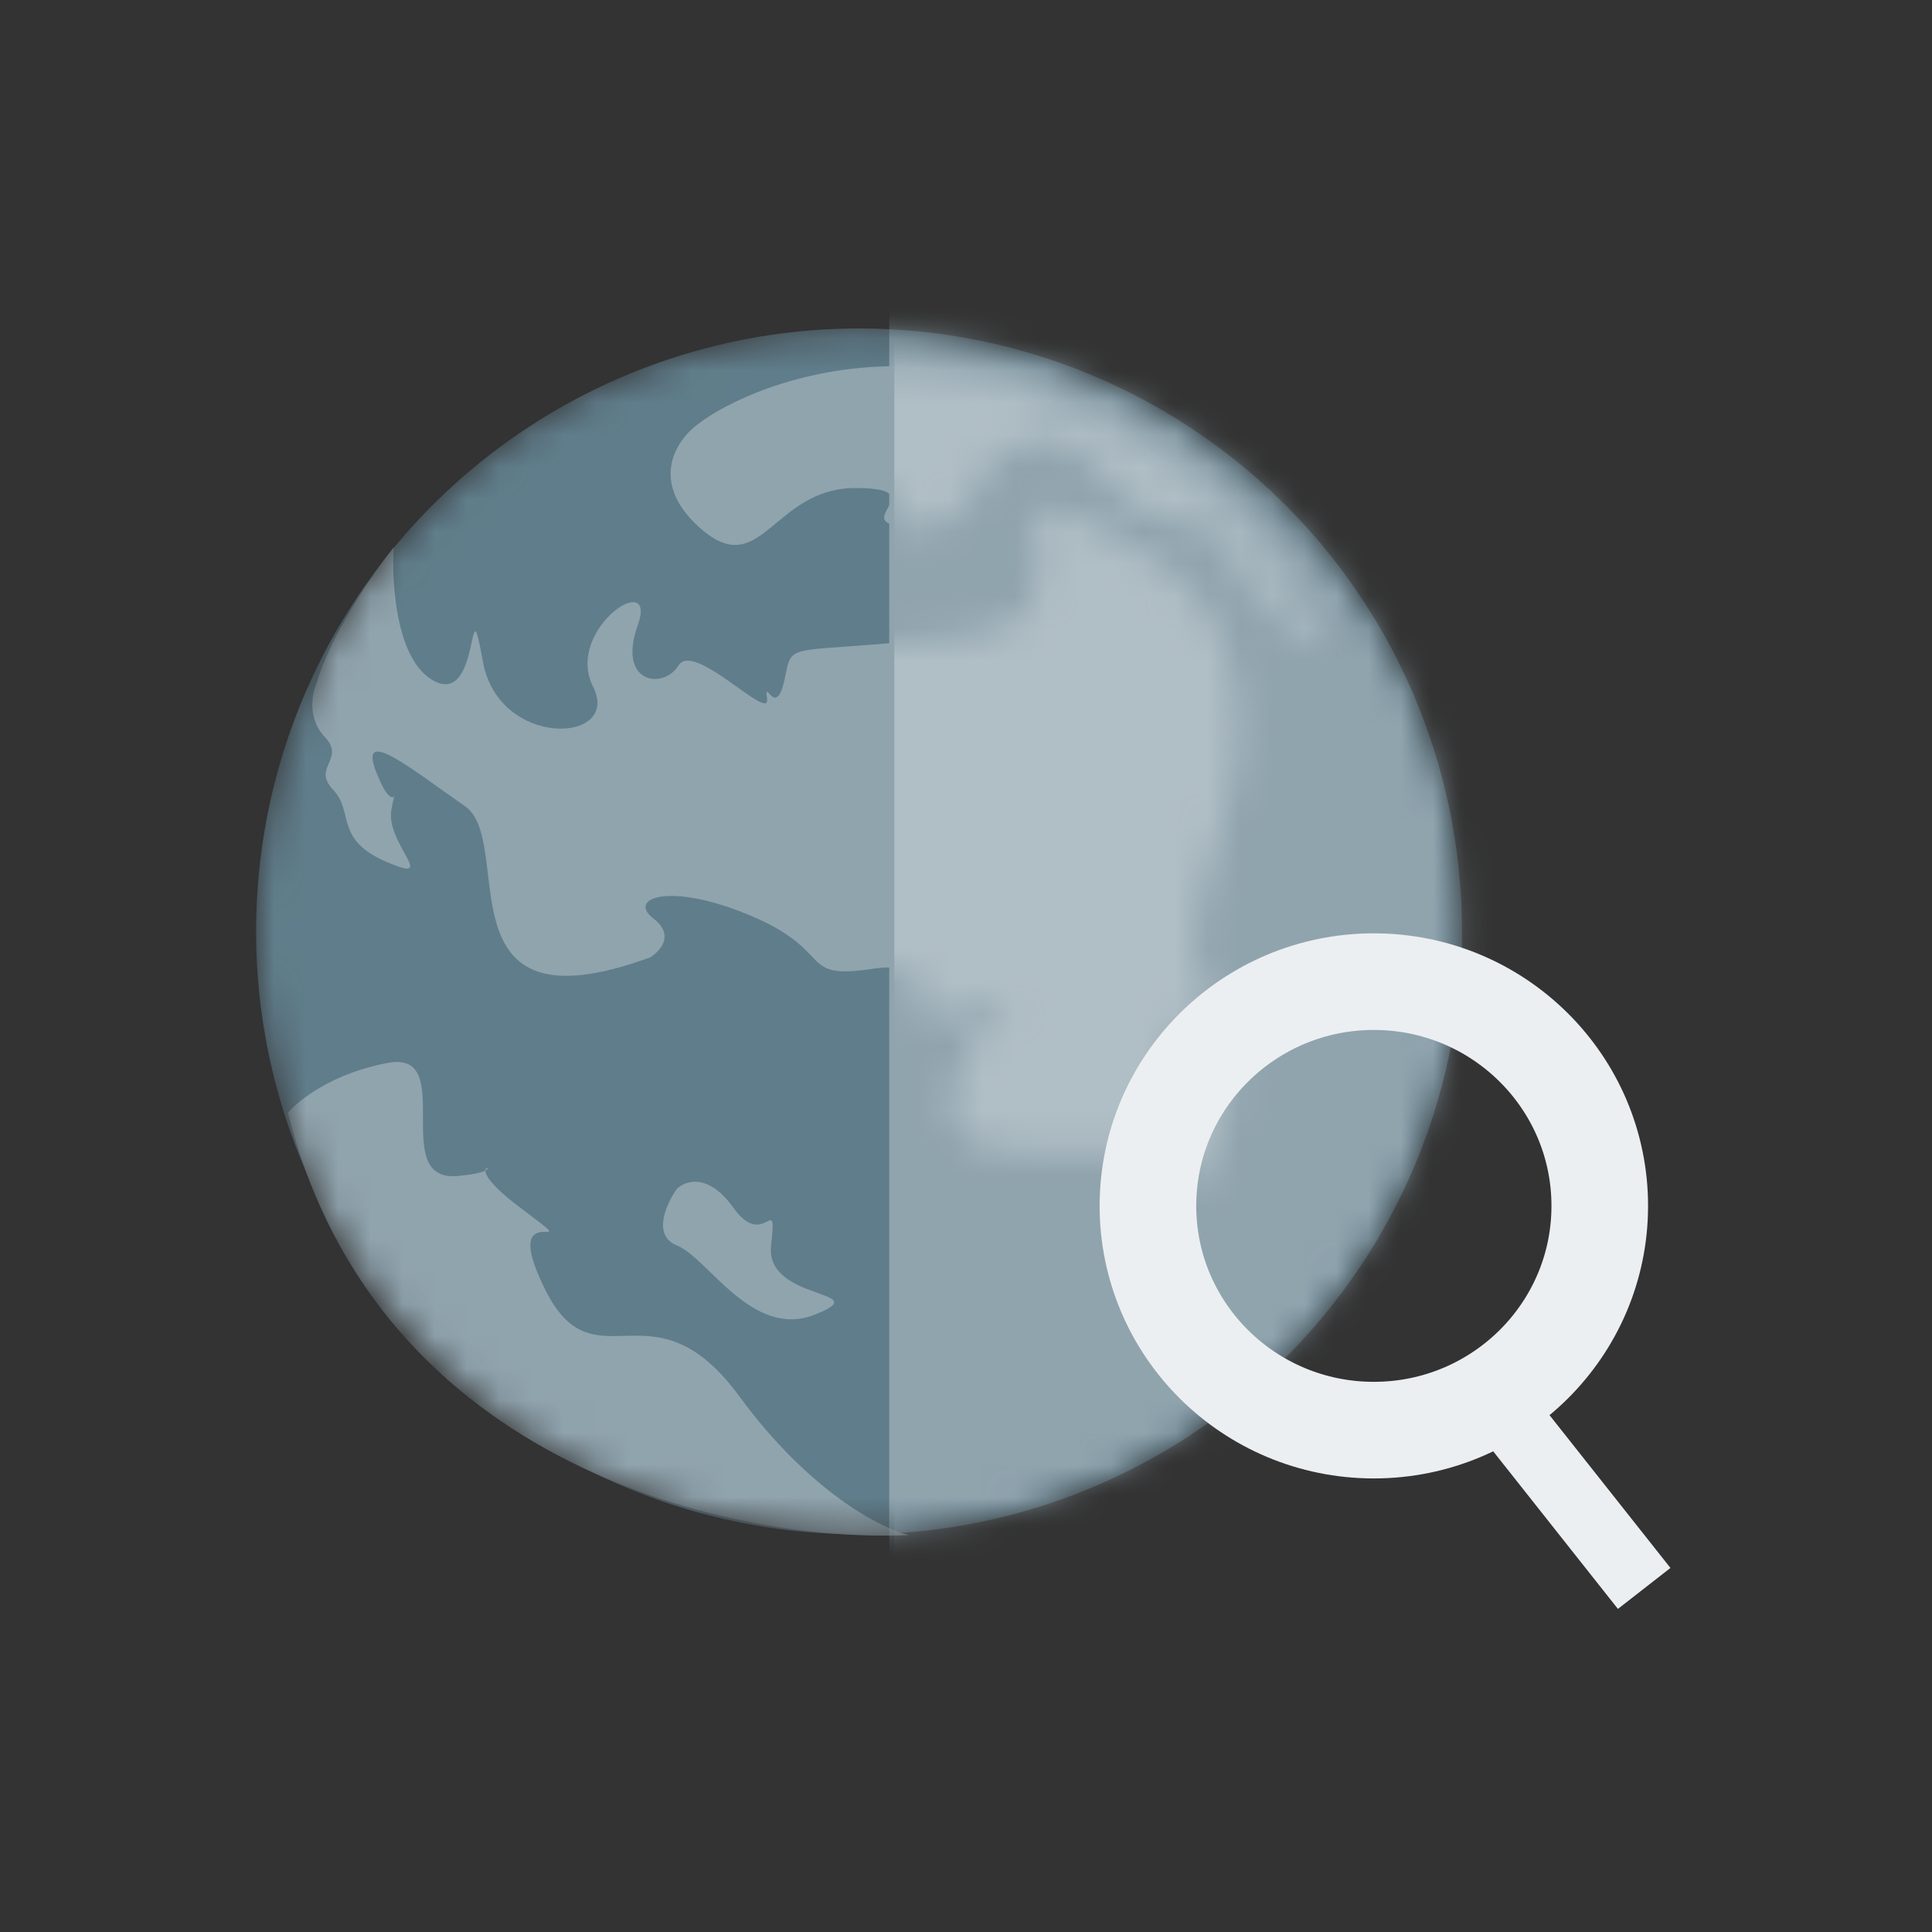 <svg width="60" height="60" viewBox="0 0 60 60" fill="none" xmlns="http://www.w3.org/2000/svg">
<rect x="0" y="0" width="60" height="60" fill="#333333" stroke="none"/>
<g id="Frame 19">
<g id="Worldwide Post">
<g id="Mask Group">
<mask id="mask0_112_366" style="mask-type:alpha" maskUnits="userSpaceOnUse" x="7" y="10" width="39" height="38">
<ellipse id="Ellipse 1" cx="26.678" cy="28.925" rx="18.725" ry="18.725" fill="white"/>
</mask>
<g mask="url(#mask0_112_366)">
<ellipse id="Ellipse 2" cx="26.678" cy="28.925" rx="18.725" ry="18.725" fill="#607D8B"/>
<path id="Vector 1" d="M10.083 22.883C9.548 22.319 9.687 21.554 9.823 21.242C10.287 19.663 11.62 17.754 12.229 16.996C12.156 18.123 12.305 20.531 13.483 21.149C14.957 21.922 14.508 17.838 14.998 20.55C15.487 23.262 19.316 23.103 18.419 21.327C17.521 19.551 20.453 17.616 19.805 19.422C19.158 21.229 20.601 21.432 21.075 20.664C21.549 19.895 23.92 22.444 23.823 21.707C23.726 20.971 24.088 22.377 24.364 21.106C24.639 19.834 24.267 20.369 29.676 19.778C35.086 19.187 28.702 13.383 34.963 16.911C41.225 20.439 36.621 27.491 36.983 28.898C37.345 30.305 36.315 28.194 37.111 30.204C37.906 32.214 37.544 30.807 36.127 32.143C34.709 33.479 39.354 31.447 37.723 35.193C36.091 38.938 39.166 35.396 32.716 35.818C26.266 36.239 31.13 30.827 30.926 31.295C30.722 31.763 32.206 30.595 29.616 31.426C27.026 32.258 29.524 29.719 27.138 30.082C24.752 30.445 25.965 29.578 23.385 28.468C20.805 27.358 19.459 27.89 20.295 28.528C20.964 29.038 20.503 29.544 20.188 29.733C13.56 32.162 16.043 26.142 14.437 25.034C12.831 23.926 11.092 22.483 11.689 23.991C12.285 25.498 12.326 24.126 12.153 25.163C11.979 26.201 13.652 27.476 12.01 26.77C10.368 26.063 11.011 25.228 10.343 24.523C9.675 23.819 10.751 23.587 10.083 22.883Z" fill="#90A4AE"/>
<path id="Vector 2" d="M21.021 38.678C20.241 38.366 20.696 37.378 21.021 36.922C21.281 36.663 21.997 36.415 22.777 37.508C23.752 38.873 24.142 36.922 23.947 38.678C23.752 40.434 27.263 40.043 25.313 40.824C23.362 41.604 21.997 39.068 21.021 38.678Z" fill="#90A4AE"/>
<path id="Vector 3" d="M21.689 16.351C20.127 14.917 21.038 13.628 21.689 13.163C22.448 12.566 24.747 11.37 27.871 11.37C30.994 11.37 34.595 13.23 36.005 14.159C39.128 16.232 40.451 18.875 40.722 19.937C39.421 20.137 39.583 18.343 38.77 18.343C37.957 18.343 38.77 16.351 36.33 16.152C33.89 15.953 34.052 13.163 31.775 13.761C29.497 14.359 30.636 16.351 28.359 16.351C26.081 16.351 29.172 15.156 26.569 15.156C23.966 15.156 23.641 18.144 21.689 16.351Z" fill="#90A4AE"/>
<path id="Vector 4" d="M8.942 34.559C9.268 34.17 10.349 33.314 12.066 33.006C14.213 32.621 12.057 36.712 14.204 36.522C14.722 36.476 14.967 36.407 15.074 36.353C15.076 36.224 15.238 36.27 15.074 36.353C15.071 36.489 15.244 36.818 16.152 37.502C18.488 39.263 15.373 36.915 16.926 40.039C18.479 43.164 20.243 39.657 22.965 43.369C25.143 46.339 27.377 47.476 28.222 47.673C22.955 47.921 11.725 45.645 8.942 34.559Z" fill="#90A4AE"/>
</g>
</g>
<g id="Other color">
<mask id="mask1_112_366" style="mask-type:alpha" maskUnits="userSpaceOnUse" x="7" y="10" width="39" height="38">
<ellipse id="Ellipse 1_2" cx="26.678" cy="28.925" rx="18.725" ry="18.725" fill="white"/>
</mask>
<g mask="url(#mask1_112_366)">
<g id="Mask Group_2">
<mask id="mask2_112_366" style="mask-type:alpha" maskUnits="userSpaceOnUse" x="7" y="10" width="39" height="38">
<circle id="Ellipse 2_2" cx="26.678" cy="28.925" r="18.725" transform="rotate(-30 26.678 28.925)" fill="#1F4EE5"/>
</mask>
<g mask="url(#mask2_112_366)">
<rect id="Rectangle 91" x="27.616" y="3.614" width="19.505" height="47.593" fill="#90A4AE"/>
</g>
</g>
<g id="Mask Group_3">
<mask id="mask3_112_366" style="mask-type:alpha" maskUnits="userSpaceOnUse" x="9" y="11" width="32" height="37">
<g id="Vector">
<path d="M10.265 22.883C9.731 22.319 9.869 21.554 10.005 21.242C10.47 19.663 11.803 17.754 12.411 16.996C12.338 18.123 12.487 20.531 13.666 21.149C15.139 21.922 14.69 17.838 15.18 20.55C15.669 23.262 19.498 23.103 18.601 21.327C17.704 19.551 20.635 17.616 19.988 19.422C19.34 21.229 20.783 21.432 21.257 20.664C21.732 19.895 24.102 22.444 24.006 21.707C23.909 20.971 24.271 22.377 24.546 21.106C24.821 19.834 24.449 20.369 29.859 19.778C35.268 19.187 28.884 13.383 35.146 16.911C41.407 20.439 36.803 27.491 37.165 28.898C37.528 30.305 36.498 28.194 37.293 30.204C38.088 32.214 37.726 30.807 36.309 32.143C34.892 33.479 39.536 31.447 37.905 35.193C36.274 38.938 39.348 35.396 32.898 35.818C26.449 36.239 31.312 30.827 31.108 31.295C30.904 31.763 32.388 30.595 29.798 31.426C27.208 32.258 29.706 29.719 27.32 30.082C24.934 30.445 26.147 29.578 23.567 28.468C20.988 27.357 19.642 27.89 20.478 28.528C21.147 29.038 20.685 29.544 20.371 29.733C13.743 32.162 16.225 26.142 14.619 25.034C13.013 23.926 11.274 22.483 11.871 23.991C12.468 25.498 12.508 24.126 12.335 25.163C12.162 26.201 13.834 27.476 12.193 26.77C10.551 26.063 11.193 25.228 10.525 24.523C9.857 23.819 10.933 23.587 10.265 22.883Z" fill="white"/>
<path d="M21.204 38.678C20.424 38.366 20.879 37.377 21.204 36.922C21.464 36.662 22.179 36.415 22.959 37.508C23.934 38.873 24.325 36.922 24.13 38.678C23.934 40.433 27.445 40.043 25.495 40.824C23.544 41.604 22.179 39.068 21.204 38.678Z" fill="white"/>
<path d="M21.871 16.351C20.309 14.917 21.22 13.628 21.871 13.163C22.63 12.566 24.929 11.37 28.053 11.37C31.176 11.37 34.777 13.23 36.187 14.159C39.31 16.232 40.633 18.875 40.904 19.937C39.603 20.137 39.766 18.343 38.952 18.343C38.139 18.343 38.952 16.351 36.512 16.152C34.072 15.953 34.235 13.163 31.957 13.761C29.68 14.359 30.818 16.351 28.541 16.351C26.263 16.351 29.354 15.156 26.751 15.156C24.149 15.156 23.823 18.144 21.871 16.351Z" fill="white"/>
<path d="M9.124 34.559C9.45 34.17 10.531 33.314 12.248 33.006C14.395 32.621 12.24 36.712 14.386 36.522C14.904 36.476 15.149 36.407 15.256 36.353C15.259 36.224 15.42 36.27 15.256 36.353C15.254 36.489 15.426 36.818 16.334 37.502C18.671 39.263 15.555 36.915 17.108 40.039C18.662 43.164 20.425 39.657 23.147 43.369C25.325 46.339 27.559 47.476 28.404 47.673C23.137 47.921 11.907 45.645 9.124 34.559Z" fill="white"/>
</g>
</mask>
<g mask="url(#mask3_112_366)">
<rect id="Rectangle 91_2" x="27.774" y="5.455" width="19.505" height="47.593" fill="#B0BEC5"/>
</g>
</g>
</g>
</g>
<g id="Magnifier">
<path id="Vector_2" d="M42.666 44.414C46.541 44.414 49.682 41.296 49.682 37.45C49.682 33.604 46.541 30.486 42.666 30.486C38.791 30.486 35.65 33.604 35.65 37.45C35.65 41.296 38.791 44.414 42.666 44.414Z" stroke="#ECEFF1" stroke-width="3" stroke-miterlimit="10"/>
<path id="Vector_3" d="M47.072 42.622L45.441 43.894L50.246 49.966L51.877 48.694L47.072 42.622Z" fill="#ECEFF1"/>
</g>
</g>
</g>
</svg>
